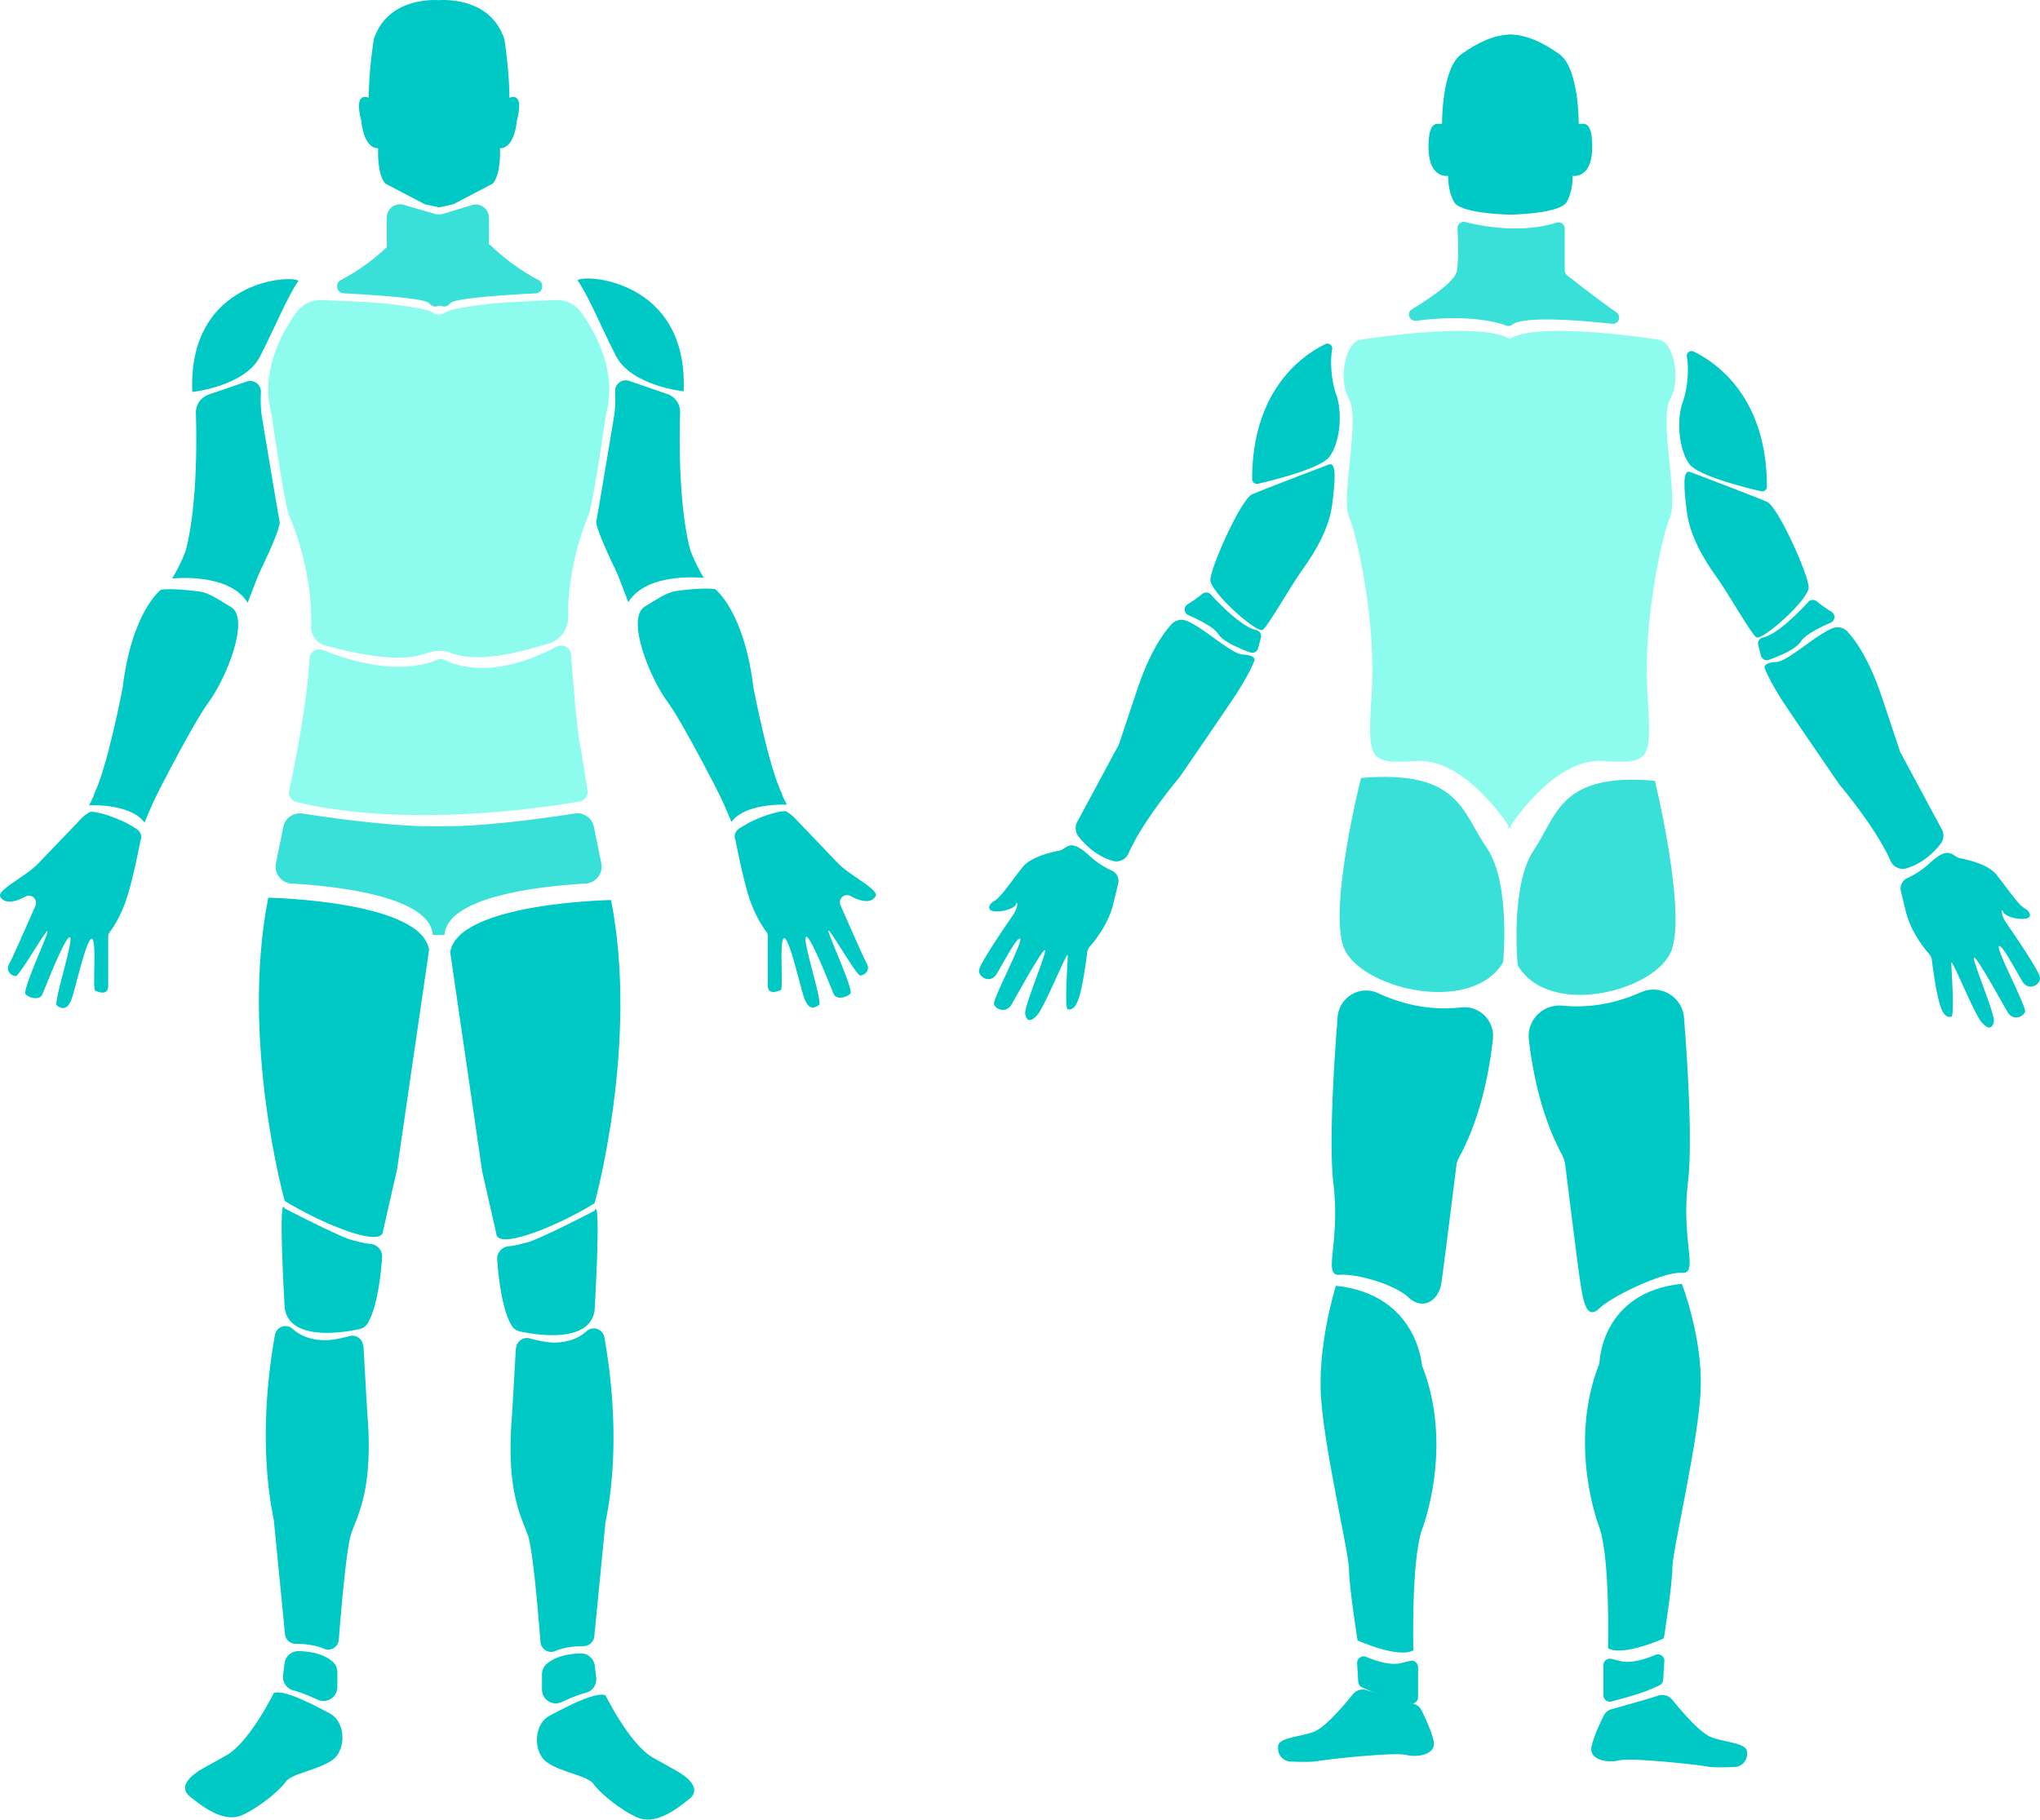 <svg id="Layer_1" data-name="Layer 1" xmlns="http://www.w3.org/2000/svg" viewBox="0 0 2140.74 1910"><defs><style>.cls-1{fill:#00c9c5;}.cls-2{fill:#38e0d7;}.cls-3{fill:#8dfcee;}</style></defs><title>Body01</title><path class="cls-1" d="M639.85,1118.44A11.25,11.25,0,0,1,654.66,1130a138.49,138.49,0,0,0,.77,23.82s17.12,103.16,18.89,111.63c1.25,6-13.1,36.88-21.6,54.43a11.14,11.14,0,0,1-15.74,4.85c-16.9-10.4-37.29-12.41-51-12.32a11.15,11.15,0,0,1-10.79-14.06c.73-2.71,1.41-5.5,2.06-8.36,10.59-46.77,10.07-110.14,9.18-138.37a19.88,19.88,0,0,1,13.41-19.42Z" transform="translate(-380.88 -718)"/><path class="cls-2" d="M837.7,942.63,804.48,933a13.83,13.83,0,0,0-17.69,13.29v37.17a13.85,13.85,0,0,0,8.77,12.87c10.35,4.11,28,9.89,42.75,8.6l1.36.05v.14l2-.07,2.08.07V1005l1.1,0c14,1.29,30.76-4.46,40.63-8.56a13.78,13.78,0,0,0,8.44-12.74V946.53A13.83,13.83,0,0,0,876,933.3l-30.44,9.28A13.85,13.85,0,0,1,837.7,942.63Z" transform="translate(-380.88 -718)"/><path class="cls-1" d="M915.45,820.71c0-28.73-5.22-61.39-5.22-61.39-15-46.37-68.58-41.14-68.58-41.14S788.1,713,773.08,759.32c0,0-5.23,32.66-5.23,61.39,0,0-16.33-8.49-7.84,24.17,0,0,2,28.73,17.64,28.73,0,0-1.31,28.09,7.84,37.23l41.14,21.55,15,3.27,15-3.27,41.15-21.55c9.14-9.14,7.83-37.23,7.83-37.23,15.68,0,17.64-28.73,17.64-28.73C931.78,812.22,915.45,820.71,915.45,820.71Z" transform="translate(-380.88 -718)"/><path class="cls-2" d="M890.37,973.92,843,978.54a6.93,6.93,0,0,1-1.44,0l-47.34-4.62a7.37,7.37,0,0,0-5.9,2.07,219.68,219.68,0,0,1-49.81,36c-6.61,3.5-4.33,13.54,3.14,13.92,34.54,1.77,85.26,5.22,89.53,10.35,3,3.65,6.08,3.9,8.46,3.13a8.4,8.4,0,0,1,5.29,0c2.38.77,5.41.52,8.46-3.13,4.27-5.13,55-8.58,89.53-10.35,7.47-.38,9.75-10.42,3.13-13.92a219.79,219.79,0,0,1-49.8-36A7.37,7.37,0,0,0,890.37,973.92Z" transform="translate(-380.88 -718)"/><path class="cls-3" d="M991,1046.13a31.41,31.41,0,0,0-26.9-13.2c-10.48.42-25.93,1.1-45.89,2.15a418.88,418.88,0,0,0-61.41,7.66,32.17,32.17,0,0,0-9.86,3.84,16.37,16.37,0,0,1-3.63,1.68v-2a2,2,0,1,1-4,0v2a16.58,16.58,0,0,1-3.63-1.68,32.21,32.21,0,0,0-9.85-3.84,418.87,418.87,0,0,0-61.42-7.66c-19.95-1-35.41-1.73-45.89-2.15a31.42,31.42,0,0,0-26.9,13.2c-14.56,20.52-37.35,61.32-26.35,104.24.25,1,.46,2,.61,3,1.56,10.91,11.3,78.17,17,101.4a30.84,30.84,0,0,0,1.66,4.94c4.55,10.46,24.53,59.82,22.77,115.53a20.32,20.32,0,0,0,15,20.32c27.65,7.42,77.05,19.72,107.55,7.65,6.33-2.5,16.52-2.86,22.84-.34,31.1,12.37,76.67-1.22,104.21-9.51A28.27,28.27,0,0,0,977,1366c-.48-52.28,16.79-96.17,21.05-106.2a32.43,32.43,0,0,0,1.69-5c5.66-23.22,15.4-90.49,17-101.41a28,28,0,0,1,.61-3C1028.34,1107.45,1005.56,1066.65,991,1046.13Z" transform="translate(-380.88 -718)"/><path class="cls-3" d="M843.31,1038.38v0a.07.07,0,0,1,0-.05Z" transform="translate(-380.88 -718)"/><path class="cls-1" d="M694.08,1012.87c-5.76-6.69-116.45-1.64-111.38,116.55,0,0,54.87-5.71,71-37.14S682.31,1029.52,694.08,1012.87Z" transform="translate(-380.88 -718)"/><path class="cls-3" d="M719.85,1400.38c24.82,10.16,78.08,27.49,119.94,10.14a9.93,9.93,0,0,1,8.29.39c12.13,6.17,51.81,20.34,116.83-14.09a10.35,10.35,0,0,1,15.22,8.33c2.1,28.49,6.67,85.59,10.29,98.92.09.34.16.64.22,1l6.78,42.39a10.33,10.33,0,0,1-8.42,11.84c-38.59,6.71-181.14,28.07-296.81.66a10.39,10.39,0,0,1-7.81-12.27c5.35-24.85,19-91.75,21.26-138.27A10.32,10.32,0,0,1,719.85,1400.38Z" transform="translate(-380.88 -718)"/><path class="cls-2" d="M1004.12,1585.94a17.75,17.75,0,0,0-20.11-14c-30.42,4.73-95.87,13.93-141.31,13.44v0l-1.54,0-1.54,0v0c-45.44.49-110.89-8.71-141.31-13.44a17.75,17.75,0,0,0-20.11,14l-7.75,38.22a17.75,17.75,0,0,0,16.37,21.27c44.36,2.53,145.41,12.8,148.23,54.06h12.22c2.83-41.26,103.87-51.53,148.23-54.06a17.74,17.74,0,0,0,16.37-21.27Z" transform="translate(-380.88 -718)"/><path class="cls-1" d="M662.38,1660.3s161.17,2.94,168.75,54.86l-33.56,230.21L782.87,2010c.12,18.5-62.8-6.55-103.22-31.41C679.65,1978.62,632.73,1810.46,662.38,1660.3Z" transform="translate(-380.88 -718)"/><path class="cls-1" d="M679.65,1986.45S736.53,2016,750,2019.57c6.45,1.71,13.77,3.68,19.88,4.16a13.22,13.22,0,0,1,12,14.18c-1.52,20.71-5.37,52.29-15,68.89a13.34,13.34,0,0,1-8.74,6.32c-17.37,3.74-73,12.89-78.48-21.78C679.65,2091.34,672.43,1968.75,679.65,1986.45Z" transform="translate(-380.88 -718)"/><path class="cls-1" d="M669.38,2119.36c-7.24,40.15-16.76,117.66-1.23,193.84.07.35.12.69.16,1l11.63,119.06a11.31,11.31,0,0,0,11.28,10.2c8.12,0,19.68.88,29.45,5.06a11.15,11.15,0,0,0,15.72-9.17c2.61-33.38,8.15-97.61,13.18-112,6.85-19.59,23.51-47,16.65-127.35l-3.86-67.51a11.46,11.46,0,0,0-.32-2.1l-.45-1.81a11.32,11.32,0,0,0-14.06-8.13c-8,2.24-18.94,4.69-27.55,4.36-9.88-.37-22.38-3.15-32-11.95A11.25,11.25,0,0,0,669.38,2119.36Z" transform="translate(-380.88 -718)"/><path class="cls-1" d="M694.28,2451.13c10.67.19,25.52,2.26,35.69,11.07a14.42,14.42,0,0,1,4.9,10.91V2489a14.52,14.52,0,0,1-20.66,13.13c-8.21-3.8-17.56-7.67-25.42-9.78a14.61,14.61,0,0,1-10.88-15.87l1.58-12.69A14.56,14.56,0,0,1,694.28,2451.13Z" transform="translate(-380.88 -718)"/><path class="cls-1" d="M668.26,2495s-25.48,51.92-50,65.64L593.8,2574.3s-30.37,15.68-13.71,29.39,37.22,27.43,54.86,19.59,39.18-25.47,46-35.26,44.08-13.39,53.88-27.76,5.78-36.71-7.84-43.76S680,2491,668.26,2495Z" transform="translate(-380.88 -718)"/><path class="cls-1" d="M1022.1,1662.73s-161.18,2.94-168.76,54.86l33.57,230.21,14.69,64.66c-.11,18.5,62.8-6.55,103.23-31.42C1004.83,1981,1051.74,1812.89,1022.1,1662.73Z" transform="translate(-380.88 -718)"/><path class="cls-1" d="M1004.83,1988.88s-56.89,29.56-70.33,33.12c-6.45,1.71-13.76,3.68-19.88,4.16a13.22,13.22,0,0,0-12,14.18c1.52,20.71,5.37,52.29,15,68.89a13.29,13.29,0,0,0,8.74,6.32c17.37,3.74,73,12.89,78.48-21.78C1004.83,2093.77,1012.05,1971.18,1004.83,1988.88Z" transform="translate(-380.88 -718)"/><path class="cls-1" d="M1015.09,2121.78c7.24,40.16,16.76,117.67,1.23,193.85a9,9,0,0,0-.15,1l-11.64,119.06a11.31,11.31,0,0,1-11.28,10.2c-8.12,0-19.68.88-29.44,5.05a11.14,11.14,0,0,1-15.72-9.16c-2.62-33.39-8.16-97.61-13.18-112-6.86-19.59-23.51-47-16.65-127.35l3.85-67.51a11.46,11.46,0,0,1,.32-2.1l.46-1.82a11.3,11.3,0,0,1,14.05-8.12c8,2.24,18.95,4.69,27.55,4.36,9.89-.37,22.39-3.15,32-12A11.25,11.25,0,0,1,1015.09,2121.78Z" transform="translate(-380.88 -718)"/><path class="cls-1" d="M990.2,2453.56c-10.68.19-25.53,2.26-35.7,11.07a14.44,14.44,0,0,0-4.9,10.9v15.93a14.52,14.52,0,0,0,20.66,13.14c8.22-3.8,17.56-7.67,25.42-9.78a14.62,14.62,0,0,0,10.89-15.87l-1.59-12.69A14.55,14.55,0,0,0,990.2,2453.56Z" transform="translate(-380.88 -718)"/><path class="cls-1" d="M1016.22,2497.38s25.47,51.92,50,65.63l24.49,13.72s30.37,15.67,13.72,29.39-37.23,27.43-54.86,19.59-39.19-25.47-46-35.27-44.08-13.38-53.88-27.75-5.78-36.71,7.84-43.76S1004.46,2493.46,1016.22,2497.38Z" transform="translate(-380.88 -718)"/><path class="cls-1" d="M582,1280.2s-9.79,28.41-20.57,45.07c0,0,59.76-6.86,79.36,25.47l21.55-56.16,6.85-14.65S632,1302.73,582,1280.2Z" transform="translate(-380.88 -718)"/><path class="cls-1" d="M589.34,1338.85s-25.91-3.79-39.62-1.83c0,0-30.37,22.53-40.17,102.86,0,0-15.67,83.27-30.36,112.66,0,0,47.46,1,55.07,21.55,0,0,46.81-93.63,65.42-118.81s43.81-87.41,23.81-99.93S597.6,1339.87,589.34,1338.85Z" transform="translate(-380.88 -718)"/><path class="cls-1" d="M490.71,1528.45s-14,31-16.42,34.87c0,0,43.1-2.45,58.29,18.12,0,0,9.22-22.55,14.71-33.29a115.05,115.05,0,0,1-34.31-8.34C495.84,1532.46,490.71,1528.45,490.71,1528.45Z" transform="translate(-380.88 -718)"/><path class="cls-1" d="M476.45,1570.08c-2.15-.08-8.56,5.34-10.05,6.9-8.51,8.91-35.45,37.09-46,48-12.25,12.74-43.11,27.43-39.19,34.29s13.23,6.86,26,0l.38-.2a7.54,7.54,0,0,1,10.49,9.67c-9.81,22.36-24.62,55.91-27.52,61.06-4.41,7.84,2.94,12.74,6.86,12.74s32.32-50,33.3-47-26.94,62.2-23,66.12,14.7,6.86,17.64,0,24.49-62.2,28.89-59.75-17.63,68.57-13.71,71.51,11.27,6.86,16.16-8.82,15.19-61.72,20.58-61.23.49,52.91,3.43,54.37,13.71,5.88,13.71-4.89v-51.75a7.41,7.41,0,0,1,1.5-4.51c3-4,10.16-14.38,16.13-30.44,7.84-21.06,16.17-65.64,16.17-65.64s4-7.79-5.37-13.25l-9.09-5.32-.48-.25C510.81,1580.53,490.25,1570.64,476.45,1570.08Z" transform="translate(-380.88 -718)"/><path class="cls-1" d="M1041.14,1117.8a11.25,11.25,0,0,0-14.81,11.58,137.33,137.33,0,0,1-.77,23.82s-17.11,103.15-18.88,111.62c-1.25,6,13.09,36.89,21.59,54.44a11.16,11.16,0,0,0,15.75,4.85c16.9-10.4,37.28-12.41,51-12.33a11.14,11.14,0,0,0,10.8-14q-1.1-4.08-2.07-8.36c-10.58-46.77-10.06-110.15-9.18-138.37a19.87,19.87,0,0,0-13.4-19.43Z" transform="translate(-380.88 -718)"/><path class="cls-1" d="M986.91,1012.22c5.77-6.68,116.46-1.63,111.38,116.56,0,0-54.86-5.71-71-37.14S998.68,1028.88,986.91,1012.22Z" transform="translate(-380.88 -718)"/><path class="cls-1" d="M1099,1279.56s9.78,28.41,20.56,45.06c0,0-59.76-6.86-79.35,25.47l-21.55-56.16-6.86-14.65S1049,1302.08,1099,1279.56Z" transform="translate(-380.88 -718)"/><path class="cls-1" d="M1091.65,1338.21s25.91-3.79,39.63-1.83c0,0,30.36,22.53,40.16,102.86,0,0,15.67,83.27,30.37,112.66,0,0-47.46,1-55.08,21.55,0,0-46.8-93.63-65.42-118.82s-43.81-87.41-23.81-99.92S1083.4,1339.23,1091.65,1338.21Z" transform="translate(-380.88 -718)"/><path class="cls-1" d="M1190.29,1527.8s14,31,16.42,34.87c0,0-43.11-2.45-58.29,18.13,0,0-9.23-22.55-14.71-33.29a114.8,114.8,0,0,0,34.3-8.35C1185.16,1531.82,1190.29,1527.8,1190.29,1527.8Z" transform="translate(-380.88 -718)"/><path class="cls-1" d="M1204.55,1569.44c2.15-.09,8.56,5.34,10,6.9,8.51,8.91,35.45,37.09,46,48.05,12.24,12.74,43.1,27.43,39.18,34.29s-13.22,6.86-26,0l-.38-.21a7.54,7.54,0,0,0-10.48,9.68c9.8,22.36,24.62,55.91,27.52,61.06,4.4,7.84-2.94,12.74-6.86,12.74s-32.33-50-33.31-47,26.94,62.21,23,66.13-14.69,6.86-17.63,0-24.49-62.21-28.9-59.76,17.63,68.58,13.72,71.52-11.27,6.85-16.17-8.82-15.18-61.72-20.57-61.23-.49,52.9-3.43,54.37-13.71,5.88-13.71-4.9v-51.74a7.48,7.48,0,0,0-1.5-4.51c-3.05-4-10.16-14.38-16.14-30.44-7.84-21.07-16.16-65.64-16.16-65.64s-4-7.79,5.37-13.25l9.09-5.32c.16-.1.3-.17.47-.26C1170.18,1579.89,1190.75,1570,1204.55,1569.44Z" transform="translate(-380.88 -718)"/><path class="cls-3" d="M2133.46,1137.11c11.91-20.84,3.75-60.27-11.92-62.53,0,0-125.82-20.25-156.53-.87-30.7-19.38-156.53.87-156.53.87-15.67,2.26-23.82,41.69-11.91,62.53s-8.93,102.73,0,123.58,28.29,110.17,23.82,183.13-4.47,75.93,47.64,73c44.9-2.56,85.35,52.3,95.69,67.55v3.92s.45-.73,1.29-2c.84,1.27,1.29,2,1.29,2v-3.92c10.35-15.25,50.79-70.11,95.69-67.55,52.11,3,52.11,0,47.64-73s14.89-162.29,23.83-183.13S2121.54,1158,2133.46,1137.11Z" transform="translate(-380.88 -718)"/><path class="cls-2" d="M1866.93,1054.72c-7,.91-10.39-8.41-4.31-12.11,21.39-13,45.47-29.81,47.1-40.44,2-13,1.31-32.82.64-44.36a6.55,6.55,0,0,1,8.15-6.75c17.59,4.47,58.65,12.37,95.73.64a6.58,6.58,0,0,1,8.64,6.22v43.89a6.55,6.55,0,0,0,2.49,5.15c7.67,6,31.63,24.82,51.81,39a6.57,6.57,0,0,1-4.47,11.92c-35.63-3.86-92.79-8.35-105.06.92a6,6,0,0,1-5.77,1.07C1952,1056.15,1921.78,1047.62,1866.93,1054.72Z" transform="translate(-380.88 -718)"/><path class="cls-2" d="M1809.08,1534.64s-33.85,134-18.36,177.17,133.31,73,167.49,16.38c0,0,8.4-83.38-17.38-120.6S1912.19,1525.7,1809.08,1534.64Z" transform="translate(-380.88 -718)"/><path class="cls-2" d="M2117.5,1537.62s32.68,134,17.72,177.17-128.71,73-161.7,16.38c0,0-8.11-83.38,16.78-120.6S2018,1528.68,2117.5,1537.62Z" transform="translate(-380.88 -718)"/><path class="cls-1" d="M1827.16,1760.54c21.89,10.22,52,18.92,87.07,14.91a30.06,30.06,0,0,1,33.28,33.08c-3.66,33.79-12.79,82.63-35.54,124.47a24,24,0,0,0-2.81,8.59c-2.58,20.82-13.2,106.5-15.81,123.48-3,19.35-20.26,28.29-34.25,14.89s-54.06-25.31-72.44-23.82,1-32.76-6.47-95.29c-4.81-40.41.22-122.41,4.38-175.38A30,30,0,0,1,1827.16,1760.54Z" transform="translate(-380.88 -718)"/><path class="cls-1" d="M1782.74,2067.65s-17.44,55.09-16,108.69,29.78,171.22,29.78,189.09,8.93,74.44,8.93,74.44,42.71,19.36,58.58,10.42c0,0-2.32-93.8,9-126.55,0,0,34.18-86.42,0-172.71C1873.09,2151,1868.12,2076.59,1782.74,2067.65Z" transform="translate(-380.88 -718)"/><path class="cls-1" d="M1805,2463.48h0a6.85,6.85,0,0,1,9.5-6.33c9.84,4.19,25.34,9.37,36.66,6.54l9.34-2.33A6.86,6.86,0,0,1,1869,2468v31.49a6.84,6.84,0,0,1-8.6,6.63c-11.44-3-31.3-8.55-40.54-12.66l-9.6-4.27a6.85,6.85,0,0,1-4.06-5.84l-1.21-19.45C1805,2463.76,1805,2463.62,1805,2463.48Z" transform="translate(-380.88 -718)"/><path class="cls-1" d="M1815.15,2492.09a13.4,13.4,0,0,0-14.57,4.36c-9.7,12-29.24,34.91-40.84,39.26-15.88,5.95-37.72,5.95-37.72,15.88,0,1.16.06,2.24.15,3.27A13.45,13.45,0,0,0,1735,2567c9.06.41,22.61.74,29.21-.51,10.42-2,79.9-9.43,91.81-6.45s32.26,0,29.28-14.4c-2.08-10.08-8.79-24.54-12.63-32.3a13.43,13.43,0,0,0-8.46-7C1853.26,2503.31,1829.18,2496.56,1815.15,2492.09Z" transform="translate(-380.88 -718)"/><path class="cls-1" d="M2102.53,1759.67c-21.08,9.42-49.19,17.12-81.77,13.95-20.61-2-37.88,15.13-35.52,35.7,3.82,33.28,12.9,79.87,34.49,120.22a33,33,0,0,1,3.72,11.46c2.87,23.16,13.07,105.37,15.63,122,3,19.36,6.27,41.69,20.25,28.29s68.05-38.71,86.43-37.22-1-32.76,6.47-95.29c4.72-39.65,0-119.35-4.15-172.38C2146.35,1764,2123,1750.53,2102.53,1759.67Z" transform="translate(-380.88 -718)"/><path class="cls-1" d="M2145.76,2065.55s21.36,55.08,19.87,108.68-29.78,171.22-29.78,189.09-8.93,74.44-8.93,74.44-42.71,19.36-58.58,10.43c0,0,2.32-93.8-9-126.56,0,0-34.18-86.42,0-172.71C2059.33,2148.92,2060.38,2074.48,2145.76,2065.55Z" transform="translate(-380.88 -718)"/><path class="cls-1" d="M2127.47,2461.37h0a6.84,6.84,0,0,0-9.5-6.32c-9.84,4.18-25.34,9.36-36.66,6.54l-9.34-2.34a6.86,6.86,0,0,0-8.52,6.65v31.49A6.84,6.84,0,0,0,2072,2504c11.44-3,31.3-8.55,40.54-12.66l9.6-4.26a6.87,6.87,0,0,0,4.06-5.84l1.21-19.46C2127.46,2461.66,2127.47,2461.51,2127.47,2461.37Z" transform="translate(-380.88 -718)"/><path class="cls-1" d="M2121.19,2497.82a13.4,13.4,0,0,1,14.57,4.36c9.7,12,29.24,34.91,40.84,39.26,15.88,5.95,37.72,5.95,37.72,15.88,0,1.15-.06,2.24-.15,3.27a13.43,13.43,0,0,1-12.83,12.12c-9.06.42-22.61.75-29.21-.5-10.42-2-79.9-9.43-91.81-6.46s-32.26,0-29.28-14.39c2.08-10.08,8.79-24.54,12.63-32.3a13.43,13.43,0,0,1,8.46-7C2083.08,2509,2107.16,2502.29,2121.19,2497.82Z" transform="translate(-380.88 -718)"/><path class="cls-1" d="M1771.75,1079.17c-23.78,11.53-76.81,47.77-76.89,141.78a5,5,0,0,0,6.17,4.86c17.28-4,65.9-16.2,75-28.4,11.16-14.89,13.93-46.16,7-65.51-5.09-14.15-6.57-34.66-4.2-47.29A5,5,0,0,0,1771.75,1079.17Z" transform="translate(-380.88 -718)"/><path class="cls-1" d="M1775.33,1205.6s-68.63,26.05-80.47,31.26S1651,1314,1651,1326.78s49.13,56.74,55.09,52.27,28.29-44.67,41.69-63.28,27.83-43.17,31-67.74S1783.72,1202.4,1775.33,1205.6Z" transform="translate(-380.88 -718)"/><path class="cls-1" d="M1651.44,1342a6.44,6.44,0,0,0-8.81-.66,137.39,137.39,0,0,1-15.44,10.92l0,0a6.48,6.48,0,0,0,.78,11.5c11.27,4.91,27.09,12.76,31.28,19.74,4.8,8,23.37,15.62,33.5,19.3a6.45,6.45,0,0,0,8.44-4.49l2.83-11a6.46,6.46,0,0,0-4.87-7.92c-3.64-.82-8.87-3-16.08-8.2C1670.83,1362.49,1657.88,1349,1651.44,1342Z" transform="translate(-380.88 -718)"/><path class="cls-1" d="M1626.07,1369.66a14.09,14.09,0,0,0-15.62,3.41c-7.84,8.39-22.7,28.25-36.12,68.51l-19,56.92a13.17,13.17,0,0,1-1,2.22l-43,79.94a14.08,14.08,0,0,0,1.32,15.39c6.37,8.12,18.36,20.35,35.71,25.55a14,14,0,0,0,16.83-7.91c5.56-12.86,19.42-38.37,53.36-79.76.24-.29.47-.6.69-.91,3.8-5.52,40.73-59.22,56.26-82.5,16.38-24.57,21.59-38.71,21.59-38.71s3-6-11.91-6.7C1672.91,1404.49,1644.69,1377.25,1626.07,1369.66Z" transform="translate(-380.88 -718)"/><path class="cls-1" d="M1496.77,1609a12.05,12.05,0,0,1-4.66,2c-7.45,1.41-29.07,6.28-37.63,16.67-10.42,12.66-23.08,32-29.78,35.74s-8.93,10.42,0,11.16,20.85-3,22.34-7.44,3,2.23-3,11.16-35,50.63-35.73,58.07,11.91,14.89,18.61,3.72,22.3-40.94,24.55-36.48-29,63.28-27.53,68.49,12.65,10.42,18.61,0,33.5-60.3,35-56.57-22.34,59.55-20.85,67,6,8.94,13.4,0,31.27-67.74,31.27-61.78-3.72,55.83,0,56.57,8.93.46,13.4-18c3.45-14.25,6-33.46,7-41.49a11.68,11.68,0,0,1,2.86-6.38c5.54-6.26,19.11-23.2,24.38-44.29,2.49-10,4.16-16.93,5.27-21.77a11.88,11.88,0,0,0-6.7-13.51,89.54,89.54,0,0,1-23.13-15.34C1509.41,1602.84,1504.41,1603.62,1496.77,1609Z" transform="translate(-380.88 -718)"/><path class="cls-1" d="M2158.16,1087c23.78,11.52,76.81,47.76,76.89,141.78a5,5,0,0,1-6.17,4.86c-17.28-4-65.9-16.21-75.05-28.4-11.16-14.89-13.93-46.16-7-65.51,5.09-14.15,6.57-34.67,4.2-47.3A5,5,0,0,1,2158.16,1087Z" transform="translate(-380.88 -718)"/><path class="cls-1" d="M2154.58,1213.43s68.63,26.06,80.47,31.27,43.85,77.09,43.85,89.91-49.13,56.74-55.09,52.28-28.29-44.67-41.69-63.28-27.83-43.18-31-67.74S2146.19,1210.24,2154.58,1213.43Z" transform="translate(-380.88 -718)"/><path class="cls-1" d="M2278.47,1349.83a6.43,6.43,0,0,1,8.81-.66,138.69,138.69,0,0,0,15.44,10.92l.05,0a6.48,6.48,0,0,1-.78,11.5c-11.27,4.9-27.09,12.76-31.28,19.73-4.8,8-23.37,15.63-33.5,19.3a6.45,6.45,0,0,1-8.44-4.49l-2.83-11a6.46,6.46,0,0,1,4.87-7.92c3.64-.81,8.87-3,16.08-8.19C2259.08,1370.33,2272,1356.86,2278.47,1349.83Z" transform="translate(-380.88 -718)"/><path class="cls-1" d="M2303.84,1377.5a14.07,14.07,0,0,1,15.62,3.41c7.84,8.39,22.7,28.25,36.12,68.51l19,56.91a13.27,13.27,0,0,0,1,2.23l43,79.93a14.1,14.1,0,0,1-1.32,15.4c-6.37,8.12-18.36,20.35-35.71,25.55a14,14,0,0,1-16.83-7.92c-5.56-12.86-19.42-38.36-53.36-79.75-.24-.3-.47-.6-.69-.91-3.8-5.53-40.73-59.22-56.26-82.51-16.38-24.56-21.59-38.71-21.59-38.71s-3-6,11.91-6.7C2257,1412.33,2285.22,1385.08,2303.84,1377.5Z" transform="translate(-380.88 -718)"/><path class="cls-1" d="M2433.14,1616.88a12.05,12.05,0,0,0,4.66,2c7.45,1.4,29.07,6.27,37.63,16.67,10.42,12.65,23.08,32,29.78,35.73s8.93,10.42,0,11.17-20.85-3-22.34-7.45-3,2.24,3,11.17,35,50.62,35.73,58.07-11.91,14.89-18.61,3.72-22.3-40.94-24.55-36.48,29,63.28,27.53,68.49-12.65,10.42-18.61,0-33.5-60.3-35-56.58,22.34,59.56,20.85,67-6,8.94-13.4,0-31.27-67.74-31.27-61.79,3.72,55.84,0,56.58-8.93.45-13.4-18c-3.45-14.25-6-33.47-7-41.5a11.68,11.68,0,0,0-2.86-6.37c-5.54-6.26-19.11-23.2-24.38-44.3-2.49-10-4.16-16.92-5.27-21.76a11.88,11.88,0,0,1,6.7-13.51,89.35,89.35,0,0,0,23.13-15.35C2420.5,1610.68,2425.5,1611.46,2433.14,1616.88Z" transform="translate(-380.88 -718)"/><path class="cls-1" d="M2040.08,848h-2.51s.5-58.07-20.14-73c-19.29-13.92-35.51-20-50.08-20.76v-.08c-.5,0-1,0-1.51,0s-1,0-1.51,0v.08c-14.58.74-30.79,6.84-50.08,20.76-20.64,14.89-20.14,73-20.14,73h-2.52c-2.51,0-12.58-3.47-11.57,27.29s20.63,27.3,20.63,27.3-1,14.39,6,27.3c6.26,11.44,48.68,13.13,58.19,13.36v0l1,0,1,0v0c9.51-.23,51.93-1.92,58.18-13.36,7-12.91,6-27.3,6-27.3s19.63,3.48,20.64-27.3S2042.6,848,2040.08,848Z" transform="translate(-380.88 -718)"/></svg>